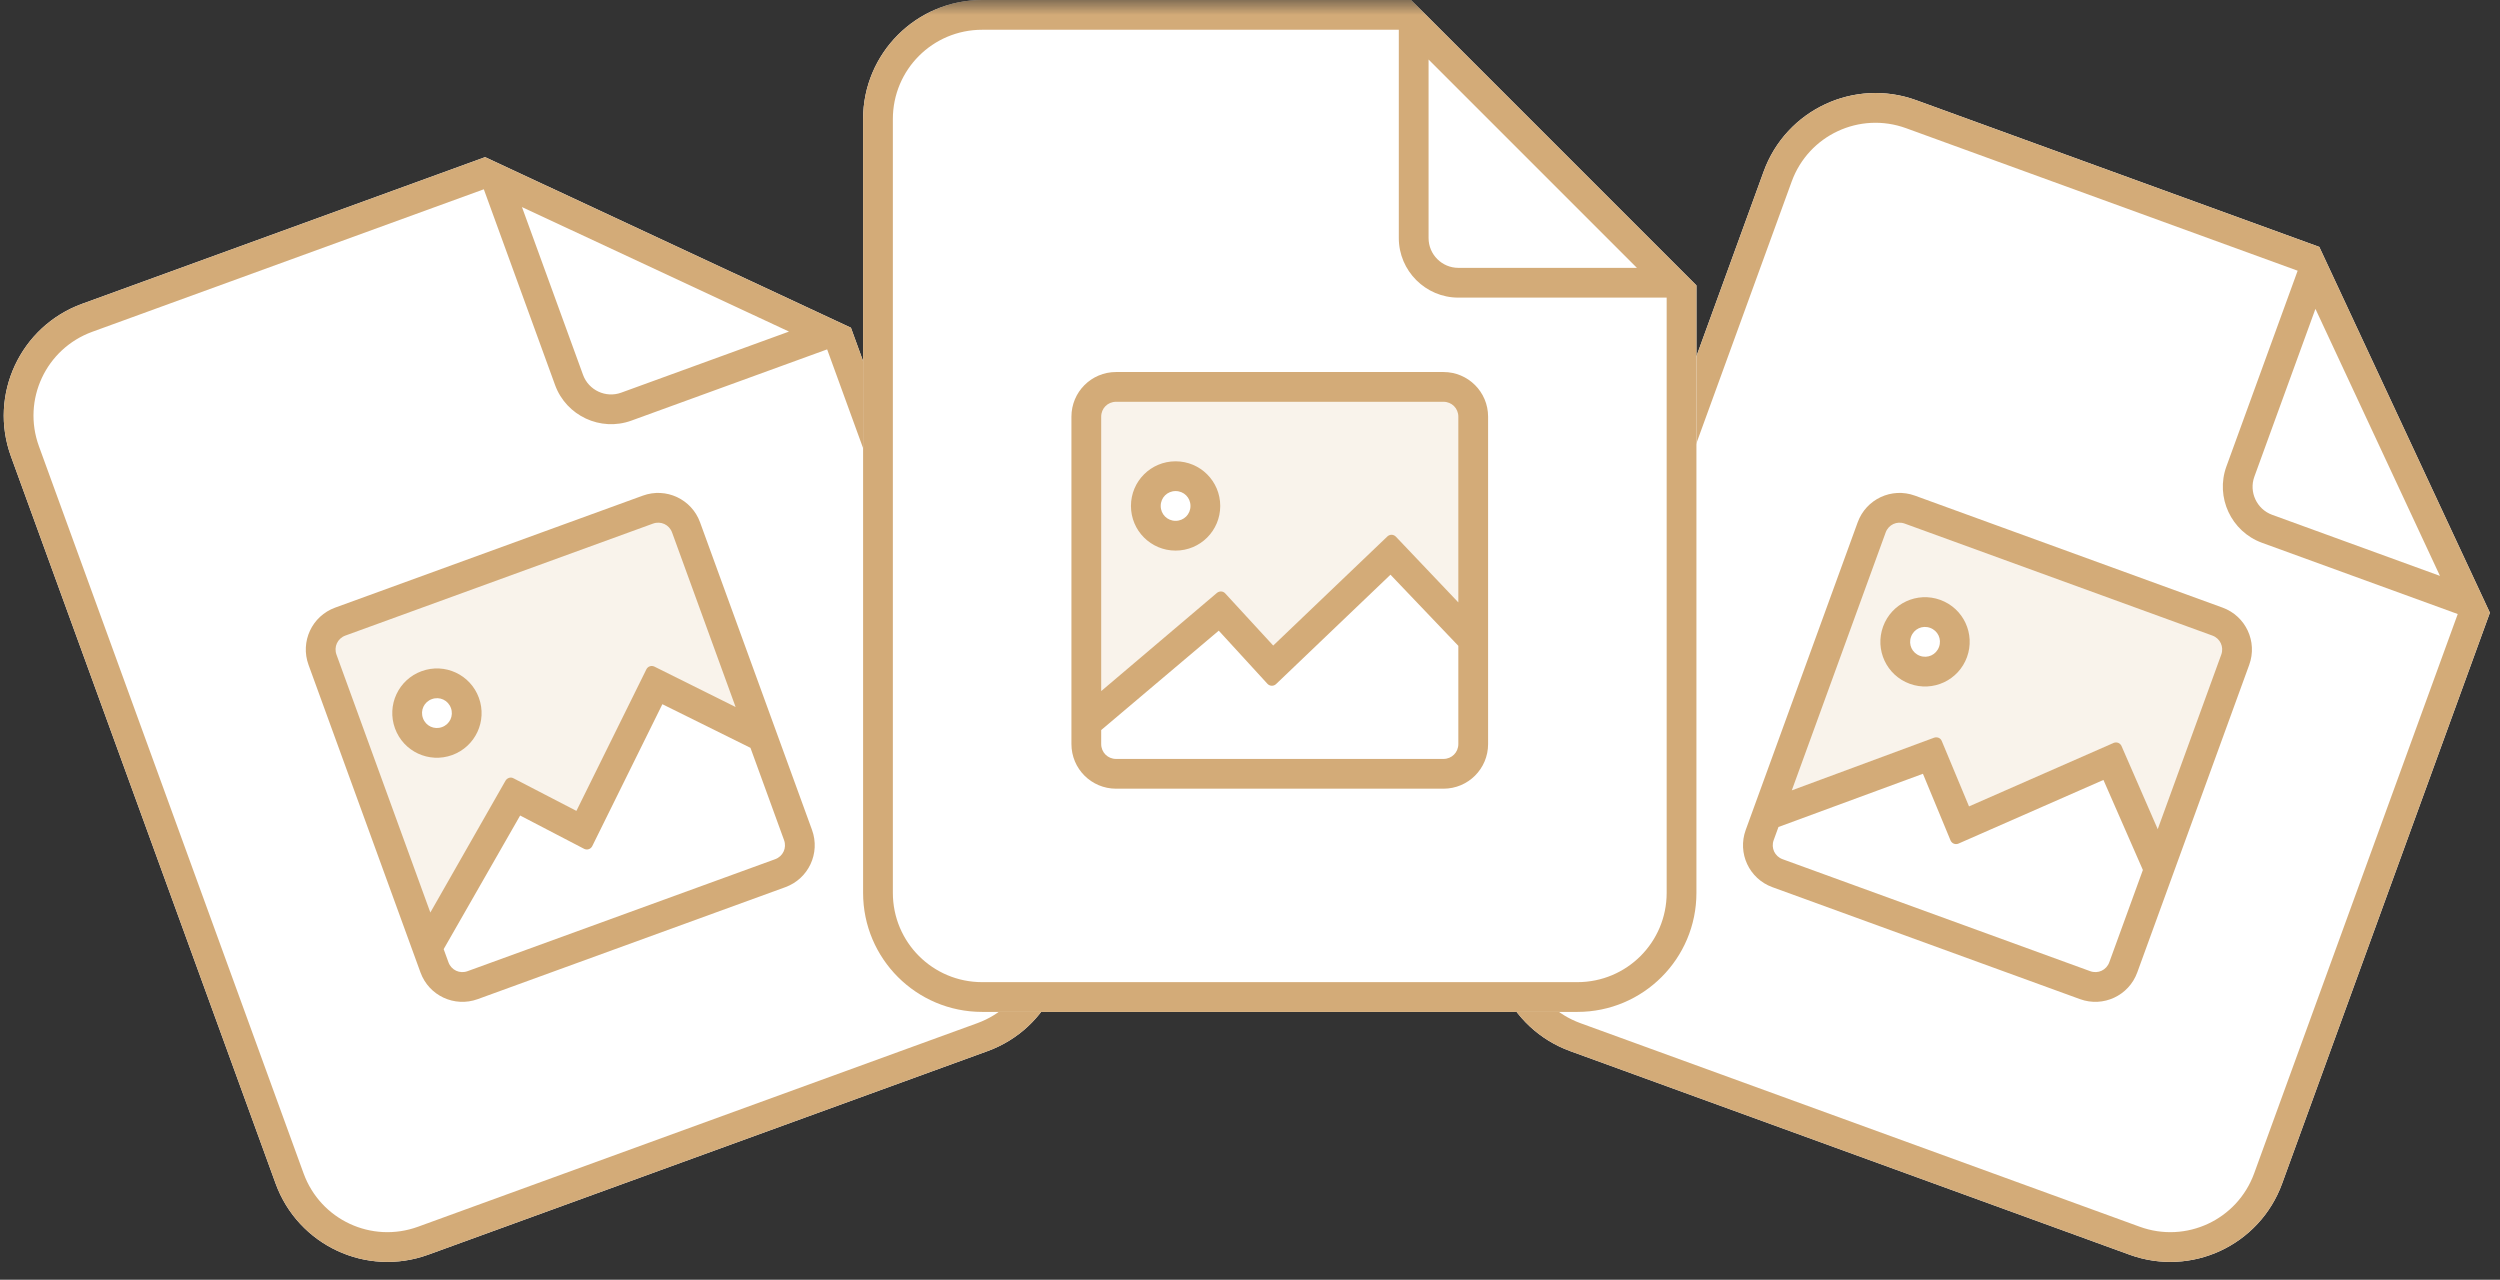 <?xml version="1.0" encoding="UTF-8"?>
<svg width="84px" height="43px" viewBox="0 0 84 43" version="1.1" xmlns="http://www.w3.org/2000/svg" xmlns:xlink="http://www.w3.org/1999/xlink">
    <rect x="0" y="0" width="84" height="43" fill="#333333" stroke="none"/>
    <!-- Generator: Sketch 53.2 (72643) - https://sketchapp.com -->
    <title>icons</title>
    <desc>Created with Sketch.</desc>
    <defs>
        <rect id="path-1" x="0" y="0" width="88" height="48"></rect>
    </defs>
    <g id="Symbols" stroke="none" stroke-width="1" fill="none" fill-rule="evenodd">
        <g id="uploadbox/image/.normal/drag" transform="translate(-105, -50)">
            <g id="instruction" transform="translate(70, 50)">
                <g id="icons" transform="translate(34, 0)">
                    <mask id="mask-2" fill="white">
                        <use xlink:href="#path-1"></use>
                    </mask>
                    <use id="icon_scale" fill-opacity="0" fill="#FFFFFF" xlink:href="#path-1"></use>
                    <g id="icon_file_picture_right" mask="url(#mask-2)">
                        <g transform="translate(68.97, 22.763) rotate(20) translate(-68.97, -22.763) translate(54.97, 5.763)">
                            <path d="M4,0 L18.41,0 L28,9.59 L28,30 C28,32.21 26.21,34 24,34 L4,34 C1.79,34 0,32.21 0,30 L0,4 C0,1.79 1.79,0 4,0 Z" id="Rectangle-5" fill="#FFFFFF" fill-rule="nonzero"></path>
                            <path d="M18.41,0 L4,0 C1.79,0 0,1.79 0,4 L0,30 C0,32.21 1.79,34 4,34 L24,34 C26.21,34 28,32.21 28,30 L28,9.59 L18.41,0 Z M19,2 L26,9 L20,9 C19.45,9 19,8.55 19,8 L19,2 Z M27,30 C27,31.66 25.66,33 24,33 L4,33 C2.34,33 1,31.66 1,30 L1,4 C1,2.34 2.34,1 4,1 L18,1 L18,8 C18,9.1 18.9,10 20,10 L27,10 L27,30 Z" id="Shape" fill="#D3AB78" fill-rule="nonzero"></path>
                            <path d="M11.89,19.93 C11.97,19.86 12.09,19.87 12.17,19.95 L13.78,21.7 L17.62,18.03 C17.7,17.95 17.83,17.96 17.9,18.04 C17.9,18.04 17.9,18.04 17.9,18.04 L20.5,20.78 L20.5,14 C20.5,13.45 20.05,13 19.5,13 L8.5,13 C7.95,13 7.5,13.45 7.5,14 L7.5,23.65 L11.89,19.93 Z M10.5,16 C11.05,16 11.5,16.45 11.5,17 C11.5,17.55 11.05,18 10.5,18 C9.95,18 9.5,17.55 9.5,17 C9.5,16.45 9.95,16 10.5,16 Z" id="Shape" fill="#F9F3EB" fill-rule="nonzero"></path>
                            <g id="Group" stroke-width="1" fill="none" fill-rule="evenodd" transform="translate(7, 12)">
                                <path d="M3.5,3.5 C2.67,3.5 2,4.17 2,5 C2,5.83 2.67,6.5 3.5,6.5 C4.33,6.5 5,5.83 5,5 C5,4.17 4.33,3.5 3.5,3.5 Z M3.5,5.5 C3.22,5.5 3,5.28 3,5 C3,4.72 3.22,4.5 3.5,4.5 C3.78,4.5 4,4.72 4,5 C4,5.28 3.78,5.5 3.5,5.5 Z" id="Shape" fill="#D3AB78" fill-rule="nonzero"></path>
                                <path d="M12.5,0.5 L1.5,0.5 C0.67,0.5 0,1.17 0,2 L0,13 L0,13 C0,13.83 0.67,14.5 1.5,14.5 L12.5,14.5 C13.33,14.5 14,13.83 14,13 L14,13 L14,2 C14,1.17 13.33,0.5 12.5,0.5 Z M13,13 C13,13.28 12.78,13.5 12.5,13.5 L1.5,13.5 C1.22,13.5 1,13.28 1,13 L1,12.53 L4.95,9.19 L6.59,10.98 C6.59,10.98 6.59,10.98 6.59,10.98 C6.67,11.06 6.79,11.06 6.87,10.99 L10.72,7.31 L13,9.7 L13,13 Z M10.9,6.03 C10.9,6.03 10.9,6.03 10.9,6.03 C10.82,5.95 10.7,5.95 10.62,6.02 L6.78,9.69 L5.17,7.94 C5.1,7.86 4.98,7.85 4.89,7.92 L1,11.22 L1,2 C1,1.72 1.22,1.5 1.5,1.5 L12.5,1.5 C12.78,1.5 13,1.72 13,2 L13,8.24 L10.9,6.03 Z" id="Shape" fill="#D3AB78" fill-rule="nonzero"></path>
                            </g>
                        </g>
                    </g>
                    <g id="icon_file_picture_left" mask="url(#mask-2)">
                        <g transform="translate(18.97, 22.763) rotate(-20) translate(-18.97, -22.763) translate(4.97, 5.763)">
                            <path d="M4,0 L18.41,0 L28,9.59 L28,30 C28,32.21 26.21,34 24,34 L4,34 C1.79,34 0,32.21 0,30 L0,4 C0,1.79 1.79,0 4,0 Z" id="Rectangle-5" fill="#FFFFFF" fill-rule="nonzero"></path>
                            <path d="M18.41,0 L4,0 C1.79,0 0,1.79 0,4 L0,30 C0,32.21 1.79,34 4,34 L24,34 C26.21,34 28,32.21 28,30 L28,9.59 L18.41,0 Z M19,2 L26,9 L20,9 C19.45,9 19,8.55 19,8 L19,2 Z M27,30 C27,31.66 25.66,33 24,33 L4,33 C2.34,33 1,31.66 1,30 L1,4 C1,2.34 2.34,1 4,1 L18,1 L18,8 C18,9.1 18.9,10 20,10 L27,10 L27,30 Z" id="Shape" fill="#D3AB78" fill-rule="nonzero"></path>
                            <path d="M11.89,19.93 C11.97,19.86 12.09,19.87 12.17,19.95 L13.78,21.7 L17.62,18.03 C17.7,17.95 17.83,17.96 17.9,18.04 C17.9,18.04 17.9,18.04 17.9,18.04 L20.5,20.78 L20.5,14 C20.5,13.45 20.05,13 19.5,13 L8.5,13 C7.95,13 7.5,13.45 7.5,14 L7.5,23.65 L11.89,19.93 Z M10.5,16 C11.05,16 11.5,16.45 11.5,17 C11.5,17.55 11.05,18 10.5,18 C9.95,18 9.5,17.55 9.5,17 C9.5,16.45 9.95,16 10.5,16 Z" id="Shape" fill="#F9F3EB" fill-rule="nonzero"></path>
                            <g id="Group" stroke-width="1" fill="none" fill-rule="evenodd" transform="translate(7, 12)">
                                <path d="M3.5,3.5 C2.67,3.5 2,4.17 2,5 C2,5.83 2.67,6.5 3.5,6.5 C4.33,6.5 5,5.83 5,5 C5,4.17 4.33,3.5 3.5,3.5 Z M3.5,5.5 C3.22,5.5 3,5.28 3,5 C3,4.72 3.22,4.5 3.5,4.5 C3.78,4.5 4,4.72 4,5 C4,5.28 3.78,5.5 3.5,5.5 Z" id="Shape" fill="#D3AB78" fill-rule="nonzero"></path>
                                <path d="M12.5,0.5 L1.5,0.5 C0.67,0.5 0,1.17 0,2 L0,13 L0,13 C0,13.83 0.67,14.5 1.5,14.5 L12.5,14.5 C13.33,14.5 14,13.83 14,13 L14,13 L14,2 C14,1.17 13.33,0.5 12.5,0.5 Z M13,13 C13,13.28 12.78,13.5 12.5,13.5 L1.5,13.5 C1.22,13.5 1,13.28 1,13 L1,12.53 L4.95,9.19 L6.59,10.98 C6.59,10.98 6.59,10.98 6.59,10.98 C6.67,11.06 6.79,11.06 6.87,10.99 L10.72,7.31 L13,9.7 L13,13 Z M10.9,6.03 C10.9,6.03 10.9,6.03 10.9,6.03 C10.82,5.95 10.7,5.95 10.62,6.02 L6.78,9.69 L5.17,7.94 C5.1,7.86 4.98,7.85 4.89,7.92 L1,11.22 L1,2 C1,1.72 1.22,1.5 1.5,1.5 L12.5,1.5 C12.78,1.5 13,1.72 13,2 L13,8.24 L10.9,6.03 Z" id="Shape" fill="#D3AB78" fill-rule="nonzero"></path>
                            </g>
                        </g>
                    </g>
                    <g id="icon_file_picture" mask="url(#mask-2)">
                        <g transform="translate(30, 0)">
                            <path d="M4,0 L18.41,0 L28,9.59 L28,30 C28,32.21 26.21,34 24,34 L4,34 C1.79,34 0,32.21 0,30 L0,4 C0,1.79 1.79,0 4,0 Z" id="Rectangle-5" fill="#FFFFFF" fill-rule="nonzero"></path>
                            <path d="M18.41,0 L4,0 C1.79,0 0,1.79 0,4 L0,30 C0,32.21 1.79,34 4,34 L24,34 C26.21,34 28,32.21 28,30 L28,9.59 L18.41,0 Z M19,2 L26,9 L20,9 C19.45,9 19,8.55 19,8 L19,2 Z M27,30 C27,31.66 25.66,33 24,33 L4,33 C2.34,33 1,31.66 1,30 L1,4 C1,2.34 2.34,1 4,1 L18,1 L18,8 C18,9.1 18.9,10 20,10 L27,10 L27,30 Z" id="Shape" fill="#D3AB78" fill-rule="nonzero"></path>
                            <path d="M11.89,19.93 C11.97,19.86 12.09,19.87 12.17,19.95 L13.78,21.7 L17.62,18.03 C17.7,17.95 17.83,17.96 17.9,18.04 C17.9,18.04 17.9,18.04 17.9,18.04 L20.5,20.78 L20.5,14 C20.5,13.45 20.05,13 19.5,13 L8.5,13 C7.95,13 7.5,13.45 7.5,14 L7.5,23.65 L11.89,19.93 Z M10.5,16 C11.05,16 11.5,16.45 11.5,17 C11.5,17.55 11.05,18 10.5,18 C9.95,18 9.5,17.55 9.5,17 C9.5,16.45 9.95,16 10.5,16 Z" id="Shape" fill="#F9F3EB" fill-rule="nonzero"></path>
                            <g id="Group" stroke-width="1" fill="none" fill-rule="evenodd" transform="translate(7, 12)">
                                <path d="M3.5,3.5 C2.67,3.5 2,4.17 2,5 C2,5.83 2.67,6.5 3.5,6.5 C4.33,6.5 5,5.83 5,5 C5,4.17 4.33,3.5 3.5,3.5 Z M3.5,5.5 C3.22,5.5 3,5.28 3,5 C3,4.72 3.22,4.5 3.5,4.5 C3.78,4.5 4,4.72 4,5 C4,5.28 3.78,5.5 3.5,5.5 Z" id="Shape" fill="#D3AB78" fill-rule="nonzero"></path>
                                <path d="M12.5,0.5 L1.5,0.5 C0.67,0.5 0,1.17 0,2 L0,13 L0,13 C0,13.83 0.67,14.5 1.5,14.5 L12.5,14.5 C13.33,14.5 14,13.83 14,13 L14,13 L14,2 C14,1.17 13.33,0.5 12.5,0.5 Z M13,13 C13,13.28 12.78,13.5 12.5,13.5 L1.5,13.5 C1.22,13.5 1,13.28 1,13 L1,12.53 L4.95,9.19 L6.59,10.98 C6.59,10.98 6.59,10.98 6.59,10.98 C6.67,11.06 6.79,11.06 6.87,10.99 L10.72,7.31 L13,9.7 L13,13 Z M10.9,6.03 C10.9,6.03 10.9,6.03 10.9,6.03 C10.82,5.95 10.7,5.95 10.62,6.02 L6.78,9.69 L5.17,7.94 C5.1,7.86 4.98,7.85 4.89,7.92 L1,11.22 L1,2 C1,1.72 1.22,1.5 1.5,1.5 L12.5,1.5 C12.78,1.5 13,1.72 13,2 L13,8.24 L10.9,6.03 Z" id="Shape" fill="#D3AB78" fill-rule="nonzero"></path>
                            </g>
                        </g>
                    </g>
                </g>
            </g>
        </g>
    </g>
</svg>